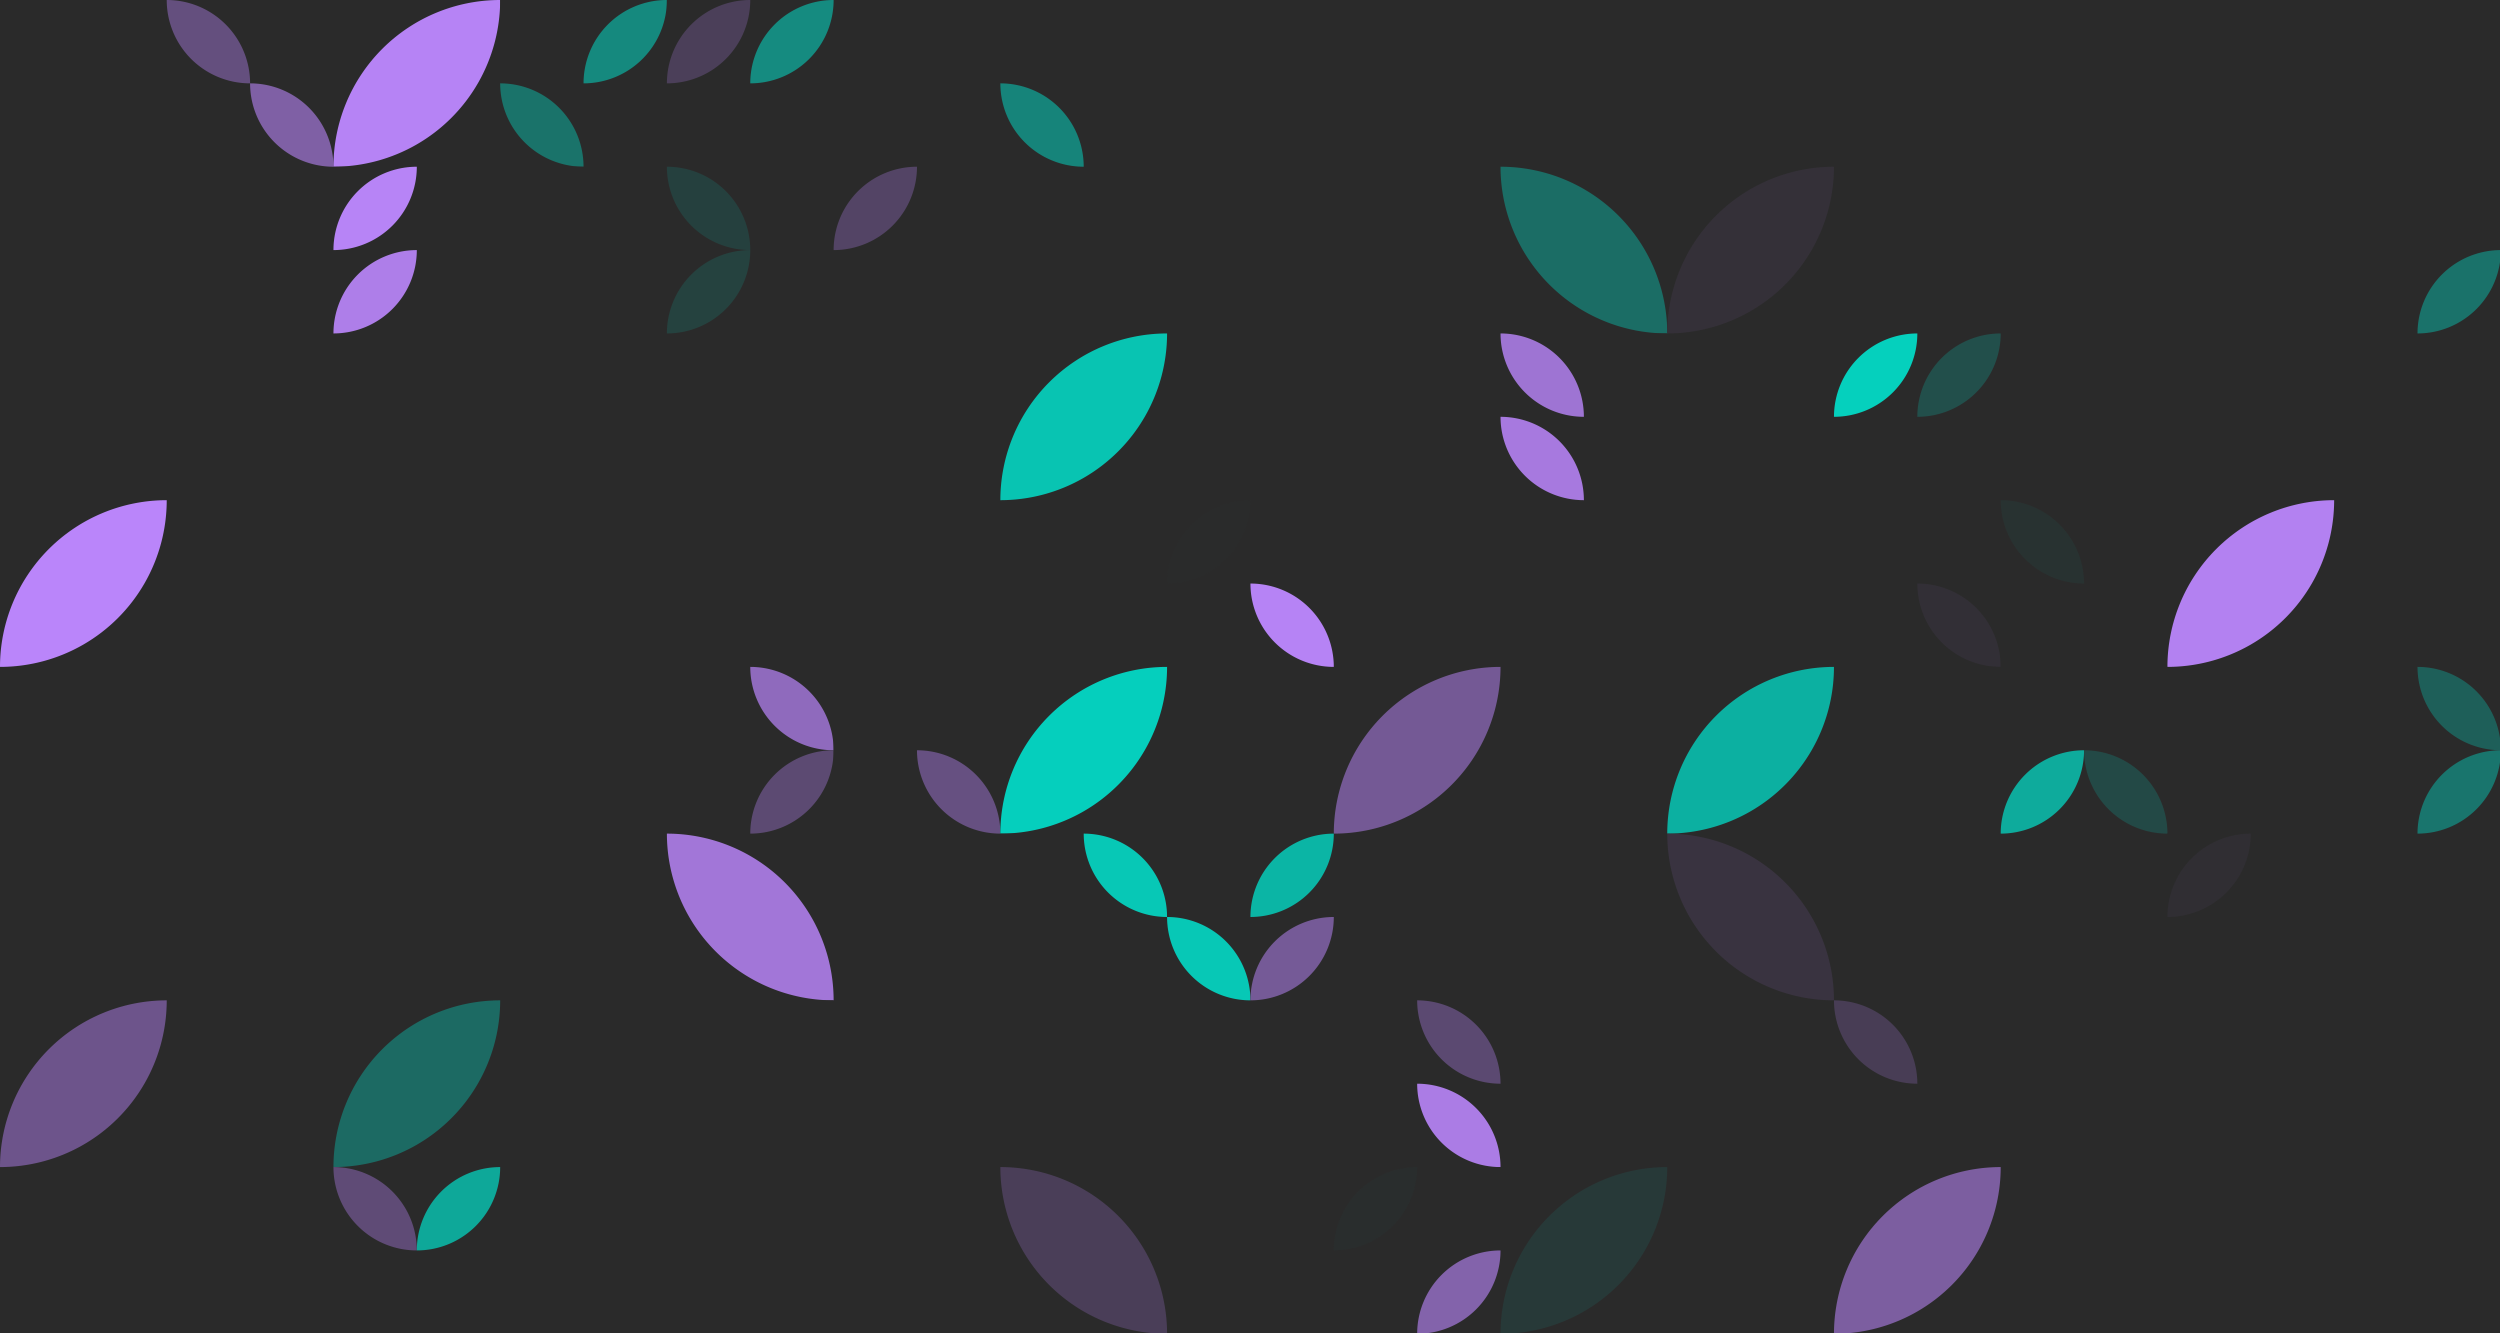 <?xml version="1.0" standalone="no"?><svg xmlns:xlink="http://www.w3.org/1999/xlink" xmlns="http://www.w3.org/2000/svg" viewBox="0 0 1000 533.333" preserveAspectRatio="xMaxYMax slice"><g transform="scale(0.741)"><rect x="0" y="0" width="1350" height="720" fill="#2a2a2a"/><rect x="90" y="0" width="90" height="90" fill="#2a2a2a"/><path d="M 90 0 A 45 45 0 0 1  135 45 L 90 0 A 45 45 0 0 0 135 45" fill="#644f7e"/><path d="M 135 45 A 45 45 0 0 1  180 90 L 135 45 A 45 45 0 0 0 180 90" fill="#7f60a5"/><path d="M 180 90 A 90 90 0 0 1  270 0 L 180 90 A 90 90 0 0 0 270 0" fill="#b683f5"/><rect x="270" y="0" width="90" height="90" fill="#2a2a2a"/><path d="M 315 45 A 45 45 0 0 1  360 0 L 315 45 A 45 45 0 0 0 360 0" fill="#15897e"/><path d="M 270 45 A 45 45 0 0 1  315 90 L 270 45 A 45 45 0 0 0 315 90" fill="#1a736a"/><rect x="360" y="0" width="90" height="90" fill="#2a2a2a"/><path d="M 360 45 A 45 45 0 0 1  405 0 L 360 45 A 45 45 0 0 0 405 0" fill="#4b3f59"/><path d="M 405 45 A 45 45 0 0 1  450 0 L 405 45 A 45 45 0 0 0 450 0" fill="#158b80"/><rect x="540" y="0" width="90" height="90" fill="#2a2a2a"/><path d="M 540 45 A 45 45 0 0 1  585 90 L 540 45 A 45 45 0 0 0 585 90" fill="#16847a"/><rect x="1260" y="0" width="90" height="90" fill="#2a2a2a"/><rect x="180" y="90" width="90" height="90" fill="#2a2a2a"/><path d="M 180 135 A 45 45 0 0 1  225 90 L 180 135 A 45 45 0 0 0 225 90" fill="#b784f6"/><path d="M 180 180 A 45 45 0 0 1  225 135 L 180 180 A 45 45 0 0 0 225 135" fill="#ae7ee9"/><rect x="270" y="90" width="90" height="90" fill="#2a2a2a"/><rect x="360" y="90" width="90" height="90" fill="#2a2a2a"/><path d="M 360 90 A 45 45 0 0 1  405 135 L 360 90 A 45 45 0 0 0 405 135" fill="#25403e"/><path d="M 360 180 A 45 45 0 0 1  405 135 L 360 180 A 45 45 0 0 0 405 135" fill="#25423f"/><rect x="450" y="90" width="90" height="90" fill="#2a2a2a"/><path d="M 450 135 A 45 45 0 0 1  495 90 L 450 135 A 45 45 0 0 0 495 90" fill="#534465"/><path d="M 810 90 A 90 90 0 0 1  900 180 L 810 90 A 90 90 0 0 0 900 180" fill="#1b6d65"/><path d="M 900 180 A 90 90 0 0 1  990 90 L 900 180 A 90 90 0 0 0 990 90" fill="#343038"/><rect x="1080" y="90" width="90" height="90" fill="#2a2a2a"/><rect x="1260" y="90" width="90" height="90" fill="#2a2a2a"/><path d="M 1305 180 A 45 45 0 0 1  1350 135 L 1305 180 A 45 45 0 0 0 1350 135" fill="#1a726a"/><path d="M 540 270 A 90 90 0 0 1  630 180 L 540 270 A 90 90 0 0 0 630 180" fill="#08c4b2"/><rect x="810" y="180" width="90" height="90" fill="#2a2a2a"/><path d="M 810 180 A 45 45 0 0 1  855 225 L 810 180 A 45 45 0 0 0 855 225" fill="#9e74d3"/><path d="M 810 225 A 45 45 0 0 1  855 270 L 810 225 A 45 45 0 0 0 855 270" fill="#a779df"/><rect x="990" y="180" width="90" height="90" fill="#2a2a2a"/><path d="M 990 225 A 45 45 0 0 1  1035 180 L 990 225 A 45 45 0 0 0 1035 180" fill="#05d0bd"/><path d="M 1035 225 A 45 45 0 0 1  1080 180 L 1035 225 A 45 45 0 0 0 1080 180" fill="#224f4b"/><path d="M 0 360 A 90 90 0 0 1  90 270 L 0 360 A 90 90 0 0 0 90 270" fill="#ba85fa"/><rect x="630" y="270" width="90" height="90" fill="#2a2a2a"/><path d="M 630 315 A 45 45 0 0 1  675 270 L 630 315 A 45 45 0 0 0 675 270" fill="#2a2b2b"/><path d="M 675 315 A 45 45 0 0 1  720 360 L 675 315 A 45 45 0 0 0 720 360" fill="#b683f5"/><rect x="990" y="270" width="90" height="90" fill="#2a2a2a"/><path d="M 1035 315 A 45 45 0 0 1  1080 360 L 1035 315 A 45 45 0 0 0 1080 360" fill="#322f36"/><rect x="1080" y="270" width="90" height="90" fill="#2a2a2a"/><path d="M 1080 270 A 45 45 0 0 1  1125 315 L 1080 270 A 45 45 0 0 0 1125 315" fill="#283231"/><path d="M 1170 360 A 90 90 0 0 1  1260 270 L 1170 360 A 90 90 0 0 0 1260 270" fill="#b381f1"/><rect x="360" y="360" width="90" height="90" fill="#2a2a2a"/><path d="M 405 360 A 45 45 0 0 1  450 405 L 405 360 A 45 45 0 0 0 450 405" fill="#8f6abd"/><path d="M 405 450 A 45 45 0 0 1  450 405 L 405 450 A 45 45 0 0 0 450 405" fill="#5c4a72"/><rect x="450" y="360" width="90" height="90" fill="#2a2a2a"/><path d="M 495 405 A 45 45 0 0 1  540 450 L 495 405 A 45 45 0 0 0 540 450" fill="#665081"/><path d="M 540 450 A 90 90 0 0 1  630 360 L 540 450 A 90 90 0 0 0 630 360" fill="#05cfbd"/><path d="M 720 450 A 90 90 0 0 1  810 360 L 720 450 A 90 90 0 0 0 810 360" fill="#745995"/><path d="M 900 450 A 90 90 0 0 1  990 360 L 900 450 A 90 90 0 0 0 990 360" fill="#0cb0a1"/><rect x="990" y="360" width="90" height="90" fill="#2a2a2a"/><rect x="1080" y="360" width="90" height="90" fill="#2a2a2a"/><path d="M 1080 450 A 45 45 0 0 1  1125 405 L 1080 450 A 45 45 0 0 0 1125 405" fill="#0eab9c"/><path d="M 1125 405 A 45 45 0 0 1  1170 450 L 1125 405 A 45 45 0 0 0 1170 450" fill="#234946"/><rect x="1260" y="360" width="90" height="90" fill="#2a2a2a"/><path d="M 1305 360 A 45 45 0 0 1  1350 405 L 1305 360 A 45 45 0 0 0 1350 405" fill="#1e5f59"/><path d="M 1305 450 A 45 45 0 0 1  1350 405 L 1305 450 A 45 45 0 0 0 1350 405" fill="#19756d"/><path d="M 360 450 A 90 90 0 0 1  450 540 L 360 450 A 90 90 0 0 0 450 540" fill="#a276d8"/><rect x="540" y="450" width="90" height="90" fill="#2a2a2a"/><path d="M 585 450 A 45 45 0 0 1  630 495 L 585 450 A 45 45 0 0 0 630 495" fill="#07c8b6"/><rect x="630" y="450" width="90" height="90" fill="#2a2a2a"/><path d="M 675 495 A 45 45 0 0 1  720 450 L 675 495 A 45 45 0 0 0 720 450" fill="#0bb5a5"/><path d="M 630 495 A 45 45 0 0 1  675 540 L 630 495 A 45 45 0 0 0 675 540" fill="#07c8b6"/><path d="M 675 540 A 45 45 0 0 1  720 495 L 675 540 A 45 45 0 0 0 720 495" fill="#755a97"/><path d="M 900 450 A 90 90 0 0 1  990 540 L 900 450 A 90 90 0 0 0 990 540" fill="#393340"/><rect x="1170" y="450" width="90" height="90" fill="#2a2a2a"/><path d="M 1170 495 A 45 45 0 0 1  1215 450 L 1170 495 A 45 45 0 0 0 1215 450" fill="#302e33"/><path d="M 0 630 A 90 90 0 0 1  90 540 L 0 630 A 90 90 0 0 0 90 540" fill="#6d548b"/><path d="M 180 630 A 90 90 0 0 1  270 540 L 180 630 A 90 90 0 0 0 270 540" fill="#1c6a63"/><rect x="360" y="540" width="90" height="90" fill="#2a2a2a"/><rect x="720" y="540" width="90" height="90" fill="#2a2a2a"/><path d="M 765 540 A 45 45 0 0 1  810 585 L 765 540 A 45 45 0 0 0 810 585" fill="#5b4971"/><path d="M 765 585 A 45 45 0 0 1  810 630 L 765 585 A 45 45 0 0 0 810 630" fill="#ab7ce5"/><rect x="990" y="540" width="90" height="90" fill="#2a2a2a"/><path d="M 990 540 A 45 45 0 0 1  1035 585 L 990 540 A 45 45 0 0 0 1035 585" fill="#483d55"/><rect x="180" y="630" width="90" height="90" fill="#2a2a2a"/><path d="M 180 630 A 45 45 0 0 1  225 675 L 180 630 A 45 45 0 0 0 225 675" fill="#5f4b76"/><path d="M 225 675 A 45 45 0 0 1  270 630 L 225 675 A 45 45 0 0 0 270 630" fill="#0ea899"/><path d="M 540 630 A 90 90 0 0 1  630 720 L 540 630 A 90 90 0 0 0 630 720" fill="#4a3e58"/><rect x="720" y="630" width="90" height="90" fill="#2a2a2a"/><path d="M 720 675 A 45 45 0 0 1  765 630 L 720 675 A 45 45 0 0 0 765 630" fill="#292d2d"/><path d="M 765 720 A 45 45 0 0 1  810 675 L 765 720 A 45 45 0 0 0 810 675" fill="#8363ab"/><path d="M 810 720 A 90 90 0 0 1  900 630 L 810 720 A 90 90 0 0 0 900 630" fill="#273938"/><path d="M 990 720 A 90 90 0 0 1  1080 630 L 990 720 A 90 90 0 0 0 1080 630" fill="#7c5ea0"/></g></svg>